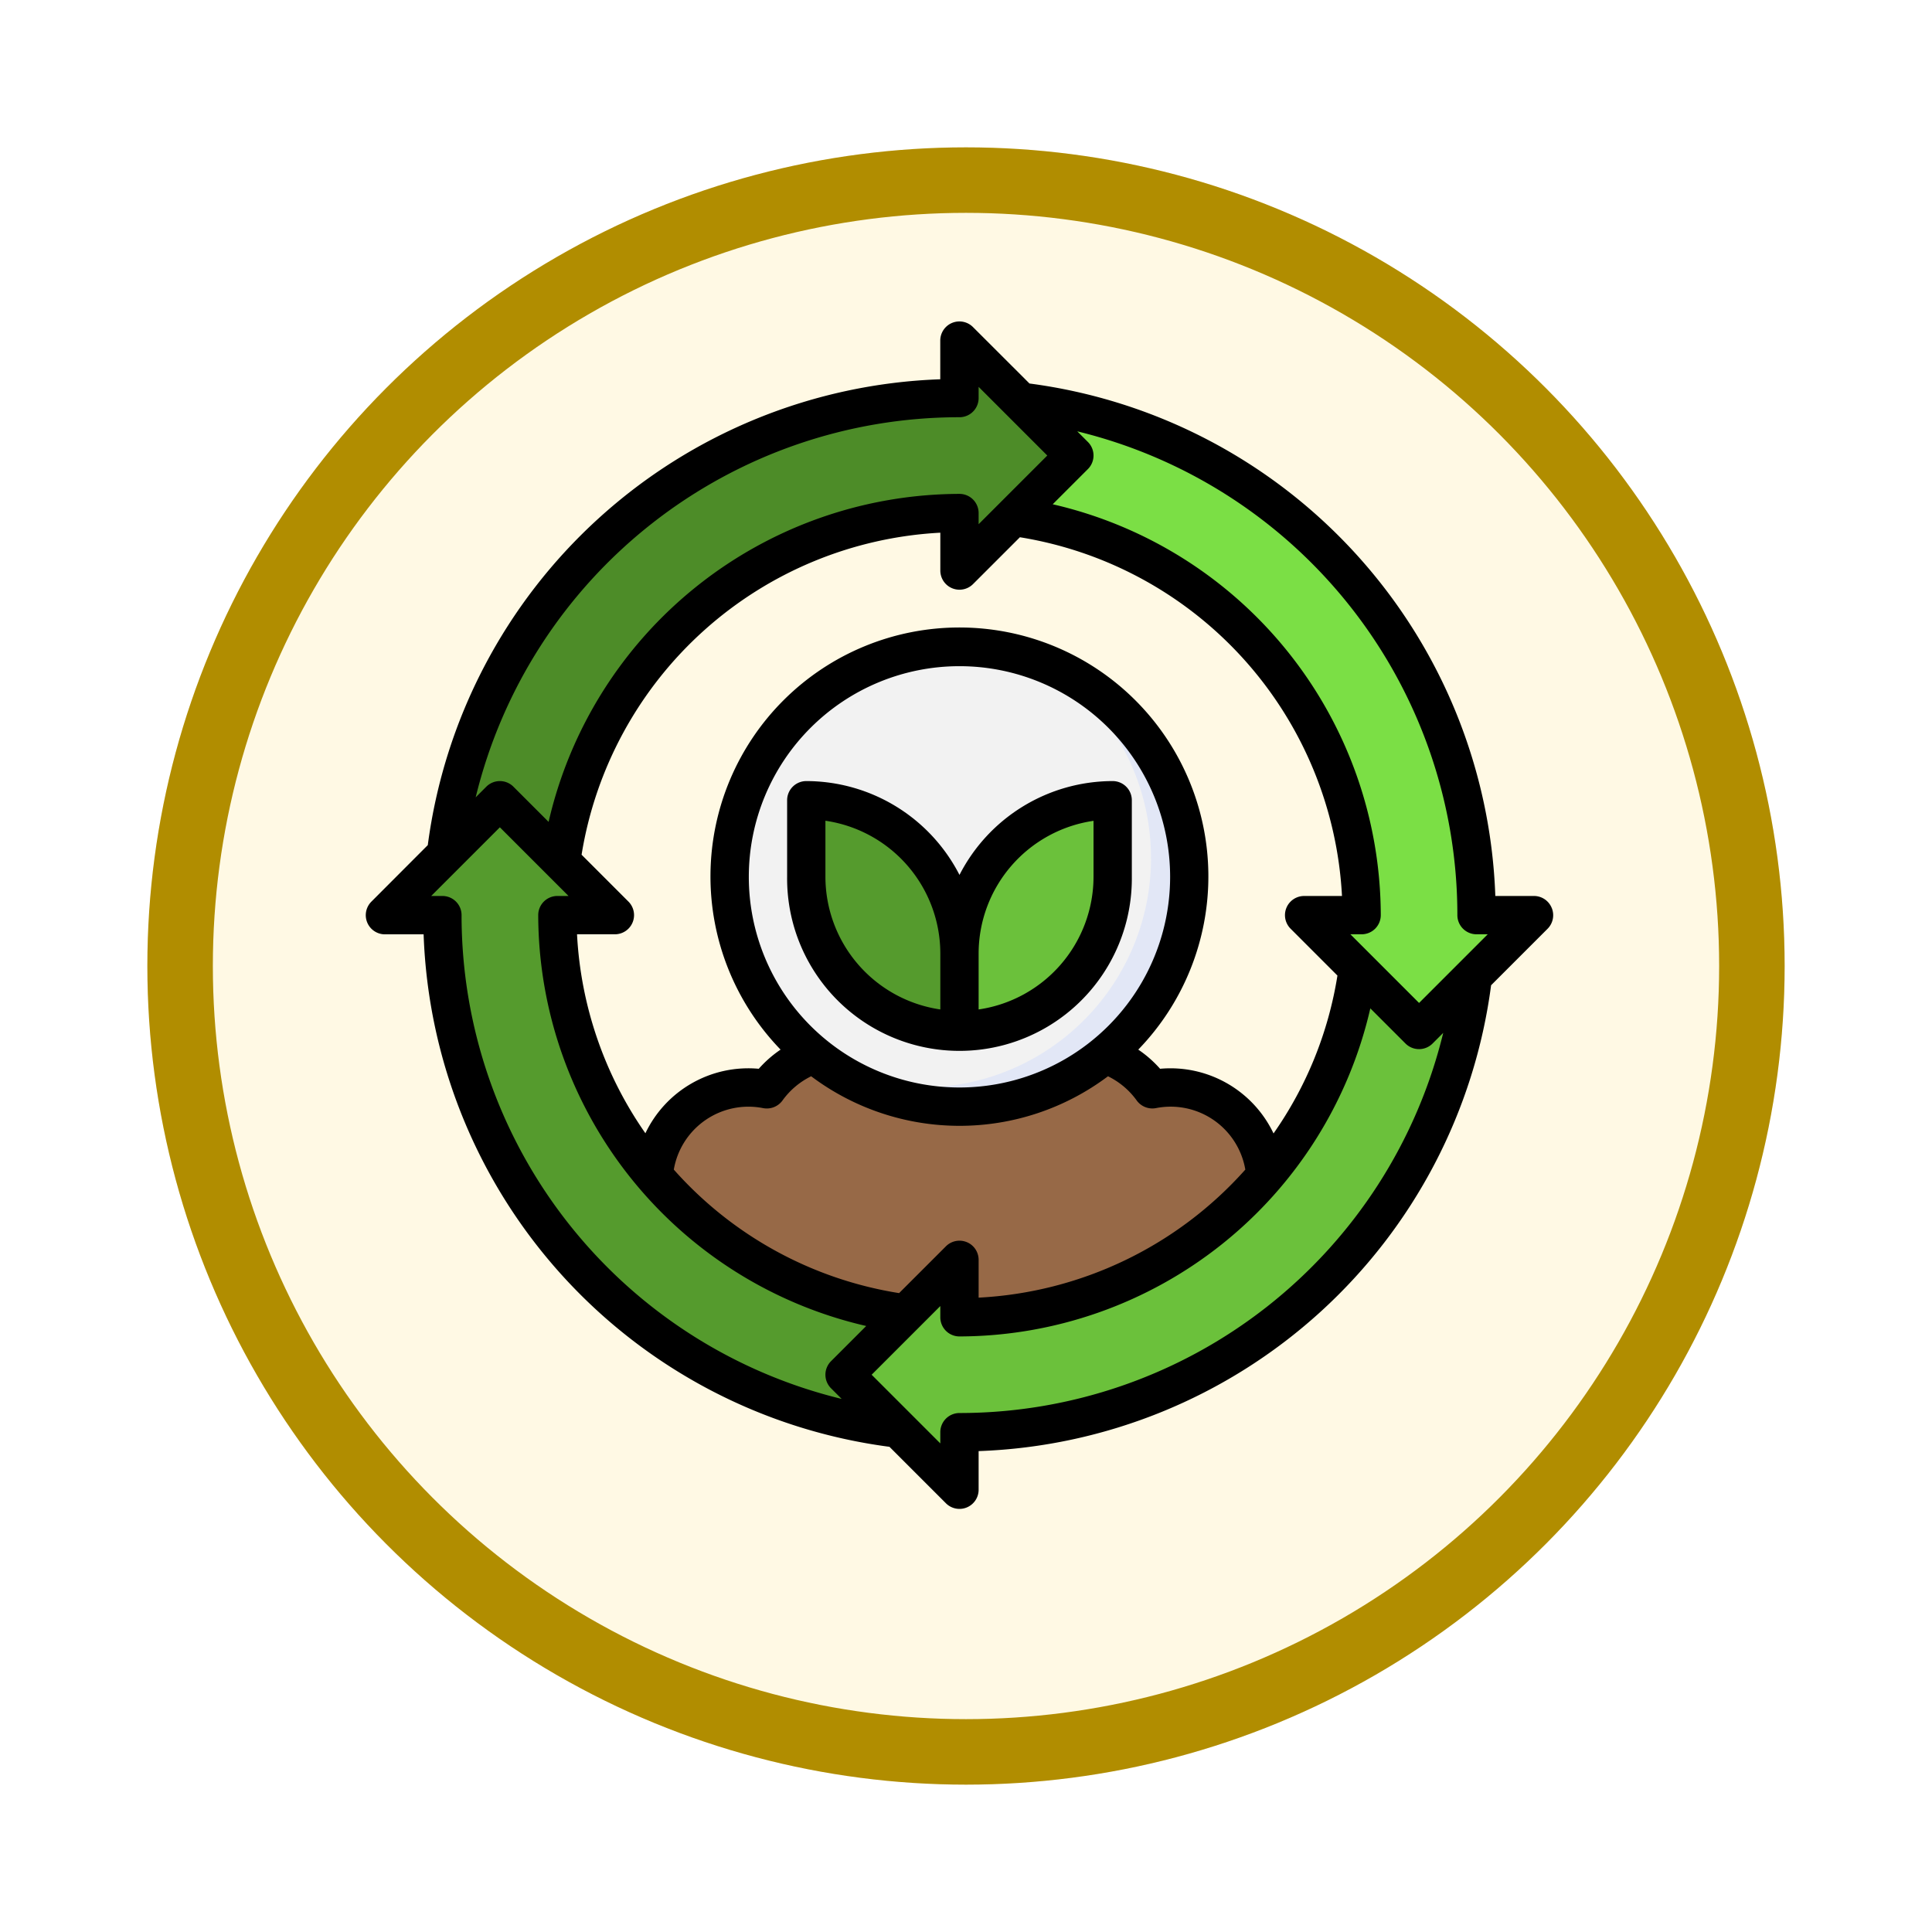<svg xmlns="http://www.w3.org/2000/svg" xmlns:xlink="http://www.w3.org/1999/xlink" width="118" height="118" viewBox="0 0 118 118">
  <defs>
    <filter id="Elipse_12115" x="0" y="0" width="118" height="118" filterUnits="userSpaceOnUse">
      <feOffset dy="3" input="SourceAlpha"/>
      <feGaussianBlur stdDeviation="3" result="blur"/>
      <feFlood flood-opacity="0.161"/>
      <feComposite operator="in" in2="blur"/>
      <feComposite in="SourceGraphic"/>
    </filter>
  </defs>
  <g id="Grupo_1198256" data-name="Grupo 1198256" transform="translate(-205.949 -4029.107)">
    <g id="Grupo_1198070" data-name="Grupo 1198070" transform="translate(214.949 4035.107)">
      <g id="Grupo_1182334" data-name="Grupo 1182334">
        <g id="Grupo_1181949" data-name="Grupo 1181949">
          <g transform="matrix(1, 0, 0, 1, -9, -6)" filter="url(#Elipse_12115)">
            <g id="Elipse_12115-2" data-name="Elipse 12115" transform="translate(9 6)" fill="#fff9e4" stroke="#b18d00" stroke-width="4">
              <circle cx="50" cy="50" r="50" stroke="none"/>
              <circle cx="50" cy="50" r="48" fill="none"/>
            </g>
          </g>
        </g>
      </g>
    </g>
    <g id="Layer_32" data-name="Layer 32" transform="translate(227.292 4047.742)">
      <circle id="Elipse_12125" data-name="Elipse 12125" cx="14" cy="14" r="14" transform="translate(23.258 21.258)" fill="#e2e7f6"/>
      <path id="Trazado_916386" data-name="Trazado 916386" d="M45.732,30.866A14.01,14.01,0,0,0,39.1,18.956,14.021,14.021,0,0,0,26.636,43.945a14.011,14.011,0,0,0,19.1-13.08Z" transform="translate(3.222 2.884)" fill="#f2f2f2"/>
      <path id="Trazado_916387" data-name="Trazado 916387" d="M12.2,33.8A24.562,24.562,0,0,1,36.548,12.527v3.509l7.018-7.018L36.548,2V5.509A31.58,31.58,0,0,0,5.186,33.365v0l3.291-3.291Z" transform="translate(0.71 0.17)" fill="#4d8c28"/>
      <path id="Trazado_916388" data-name="Trazado 916388" d="M33.8,57.361l-3.728,3.728,3.291,3.291h0A31.58,31.58,0,0,1,5.509,33.018H2L9.018,26l7.018,7.018H12.527A24.563,24.563,0,0,0,33.8,57.361Z" transform="translate(0.17 4.24)" fill="#559b2d"/>
      <path id="Trazado_916389" data-name="Trazado 916389" d="M64.38,35.249l-3.291,3.291-3.728-3.728h0A24.562,24.562,0,0,1,33.018,56.085V52.576L26,59.594l7.018,7.018V63.1A31.58,31.58,0,0,0,64.38,35.246Z" transform="translate(4.24 5.735)" fill="#6bc13b"/>
      <path id="Trazado_916390" data-name="Trazado 916390" d="M35.249,5.186l3.291,3.291L34.813,12.2h0A24.562,24.562,0,0,1,56.085,36.548H52.576l7.018,7.018,7.018-7.018H63.1A31.58,31.58,0,0,0,35.246,5.186Z" transform="translate(5.735 0.71)" fill="#7bdf45"/>
      <path id="Trazado_916391" data-name="Trazado 916391" d="M31.421,55.112l3.29-3.29v3.509a24.509,24.509,0,0,0,18.7-8.633h0a5.819,5.819,0,0,0-6.936-5.291,5.88,5.88,0,0,0-2.85-2.133l.016-.013a14.035,14.035,0,0,1-17.84.013h0a5.88,5.88,0,0,0-2.849,2.139A5.819,5.819,0,0,0,16.014,46.7h0a24.52,24.52,0,0,0,15.407,8.414Z" transform="translate(2.547 6.49)" fill="#976947"/>
      <path id="Trazado_916392" data-name="Trazado 916392" d="M24,26h0a9.357,9.357,0,0,1,9.357,9.357v4.678h0A9.357,9.357,0,0,1,24,30.678Z" transform="translate(3.901 4.24)" fill="#559b2d"/>
      <path id="Trazado_916393" data-name="Trazado 916393" d="M9.357,0h0V4.678A9.357,9.357,0,0,1,0,14.035H0V9.357A9.357,9.357,0,0,1,9.357,0Z" transform="translate(46.615 44.276) rotate(180)" fill="#6bc13b"/>
      <path id="Trazado_916394" data-name="Trazado 916394" d="M73.427,36.81a1.17,1.17,0,0,0-1.081-.722h-2.36a32.731,32.731,0,0,0-28.452-31.3L38.085,1.343a1.17,1.17,0,0,0-2,.827V4.53a32.731,32.731,0,0,0-31.3,28.452L1.343,36.431a1.17,1.17,0,0,0,.827,2H4.53a32.731,32.731,0,0,0,28.452,31.3l3.449,3.449a1.17,1.17,0,0,0,.827.343,1.155,1.155,0,0,0,.448-.089,1.17,1.17,0,0,0,.722-1.081v-2.36a32.732,32.732,0,0,0,31.3-28.452l3.449-3.449a1.17,1.17,0,0,0,.254-1.275Zm-5.759.448a1.17,1.17,0,0,0,1.17,1.17h.685l-4.194,4.194-4.194-4.194h.685a1.17,1.17,0,0,0,1.17-1.17A25.815,25.815,0,0,0,42.953,12.164l2.15-2.15a1.17,1.17,0,0,0,0-1.654l-.65-.65A30.4,30.4,0,0,1,67.668,37.258ZM37.706,57.231a1.17,1.17,0,0,0-1.275.254l-2.86,2.859A23.275,23.275,0,0,1,19.811,52.8a4.625,4.625,0,0,1,5.467-3.752,1.184,1.184,0,0,0,1.17-.468A4.7,4.7,0,0,1,28.2,47.1a15.088,15.088,0,0,0,18.129,0,4.7,4.7,0,0,1,1.754,1.478,1.181,1.181,0,0,0,1.17.468A4.626,4.626,0,0,1,54.717,52.8a23.429,23.429,0,0,1-16.289,7.821v-2.31a1.17,1.17,0,0,0-.722-1.081Zm-.448-9.446A12.866,12.866,0,1,1,50.124,34.919,12.866,12.866,0,0,1,37.258,47.785ZM56.44,50.592a6.971,6.971,0,0,0-6.929-3.95,7.054,7.054,0,0,0-1.333-1.17,15.205,15.205,0,1,0-21.846,0A7.054,7.054,0,0,0,25,46.642a6.965,6.965,0,0,0-6.924,3.939A23.307,23.307,0,0,1,13.9,38.428h2.31a1.17,1.17,0,0,0,.827-2l-2.859-2.86A23.447,23.447,0,0,1,36.089,13.9v2.31a1.17,1.17,0,0,0,2,.827l2.86-2.859A23.447,23.447,0,0,1,60.621,36.089h-2.31a1.17,1.17,0,0,0-.827,2l2.859,2.86A23.115,23.115,0,0,1,56.44,50.592ZM37.258,6.848a1.17,1.17,0,0,0,1.17-1.17V4.993l4.194,4.194-4.194,4.194V12.7a1.17,1.17,0,0,0-1.17-1.17A25.815,25.815,0,0,0,12.164,31.563l-2.15-2.15a1.17,1.17,0,0,0-1.654,0l-.65.65A30.4,30.4,0,0,1,37.258,6.848ZM6.848,37.258a1.17,1.17,0,0,0-1.17-1.17H4.993l4.194-4.194,4.194,4.194H12.7a1.17,1.17,0,0,0-1.17,1.17A25.815,25.815,0,0,0,31.563,62.352l-2.15,2.15a1.17,1.17,0,0,0,0,1.654l.65.65A30.4,30.4,0,0,1,6.848,37.258Zm30.41,30.41a1.17,1.17,0,0,0-1.17,1.17v.685l-4.194-4.194,4.194-4.194v.685a1.17,1.17,0,0,0,1.17,1.17A25.815,25.815,0,0,0,62.352,42.953L64.5,45.1a1.17,1.17,0,0,0,1.654,0l.65-.65A30.41,30.41,0,0,1,37.258,67.668Z"/>
      <path id="Trazado_916395" data-name="Trazado 916395" d="M42.884,25a10.527,10.527,0,0,0-9.357,5.731A10.527,10.527,0,0,0,24.17,25,1.17,1.17,0,0,0,23,26.17v4.678a10.527,10.527,0,1,0,21.053,0V26.17A1.17,1.17,0,0,0,42.884,25ZM25.339,30.848V27.422a8.2,8.2,0,0,1,7.018,8.1v3.426a8.2,8.2,0,0,1-7.018-8.1Zm16.375,0a8.2,8.2,0,0,1-7.018,8.1V35.527a8.2,8.2,0,0,1,7.018-8.1Z" transform="translate(3.732 4.071)"/>
    </g>
  </g>
</svg>
